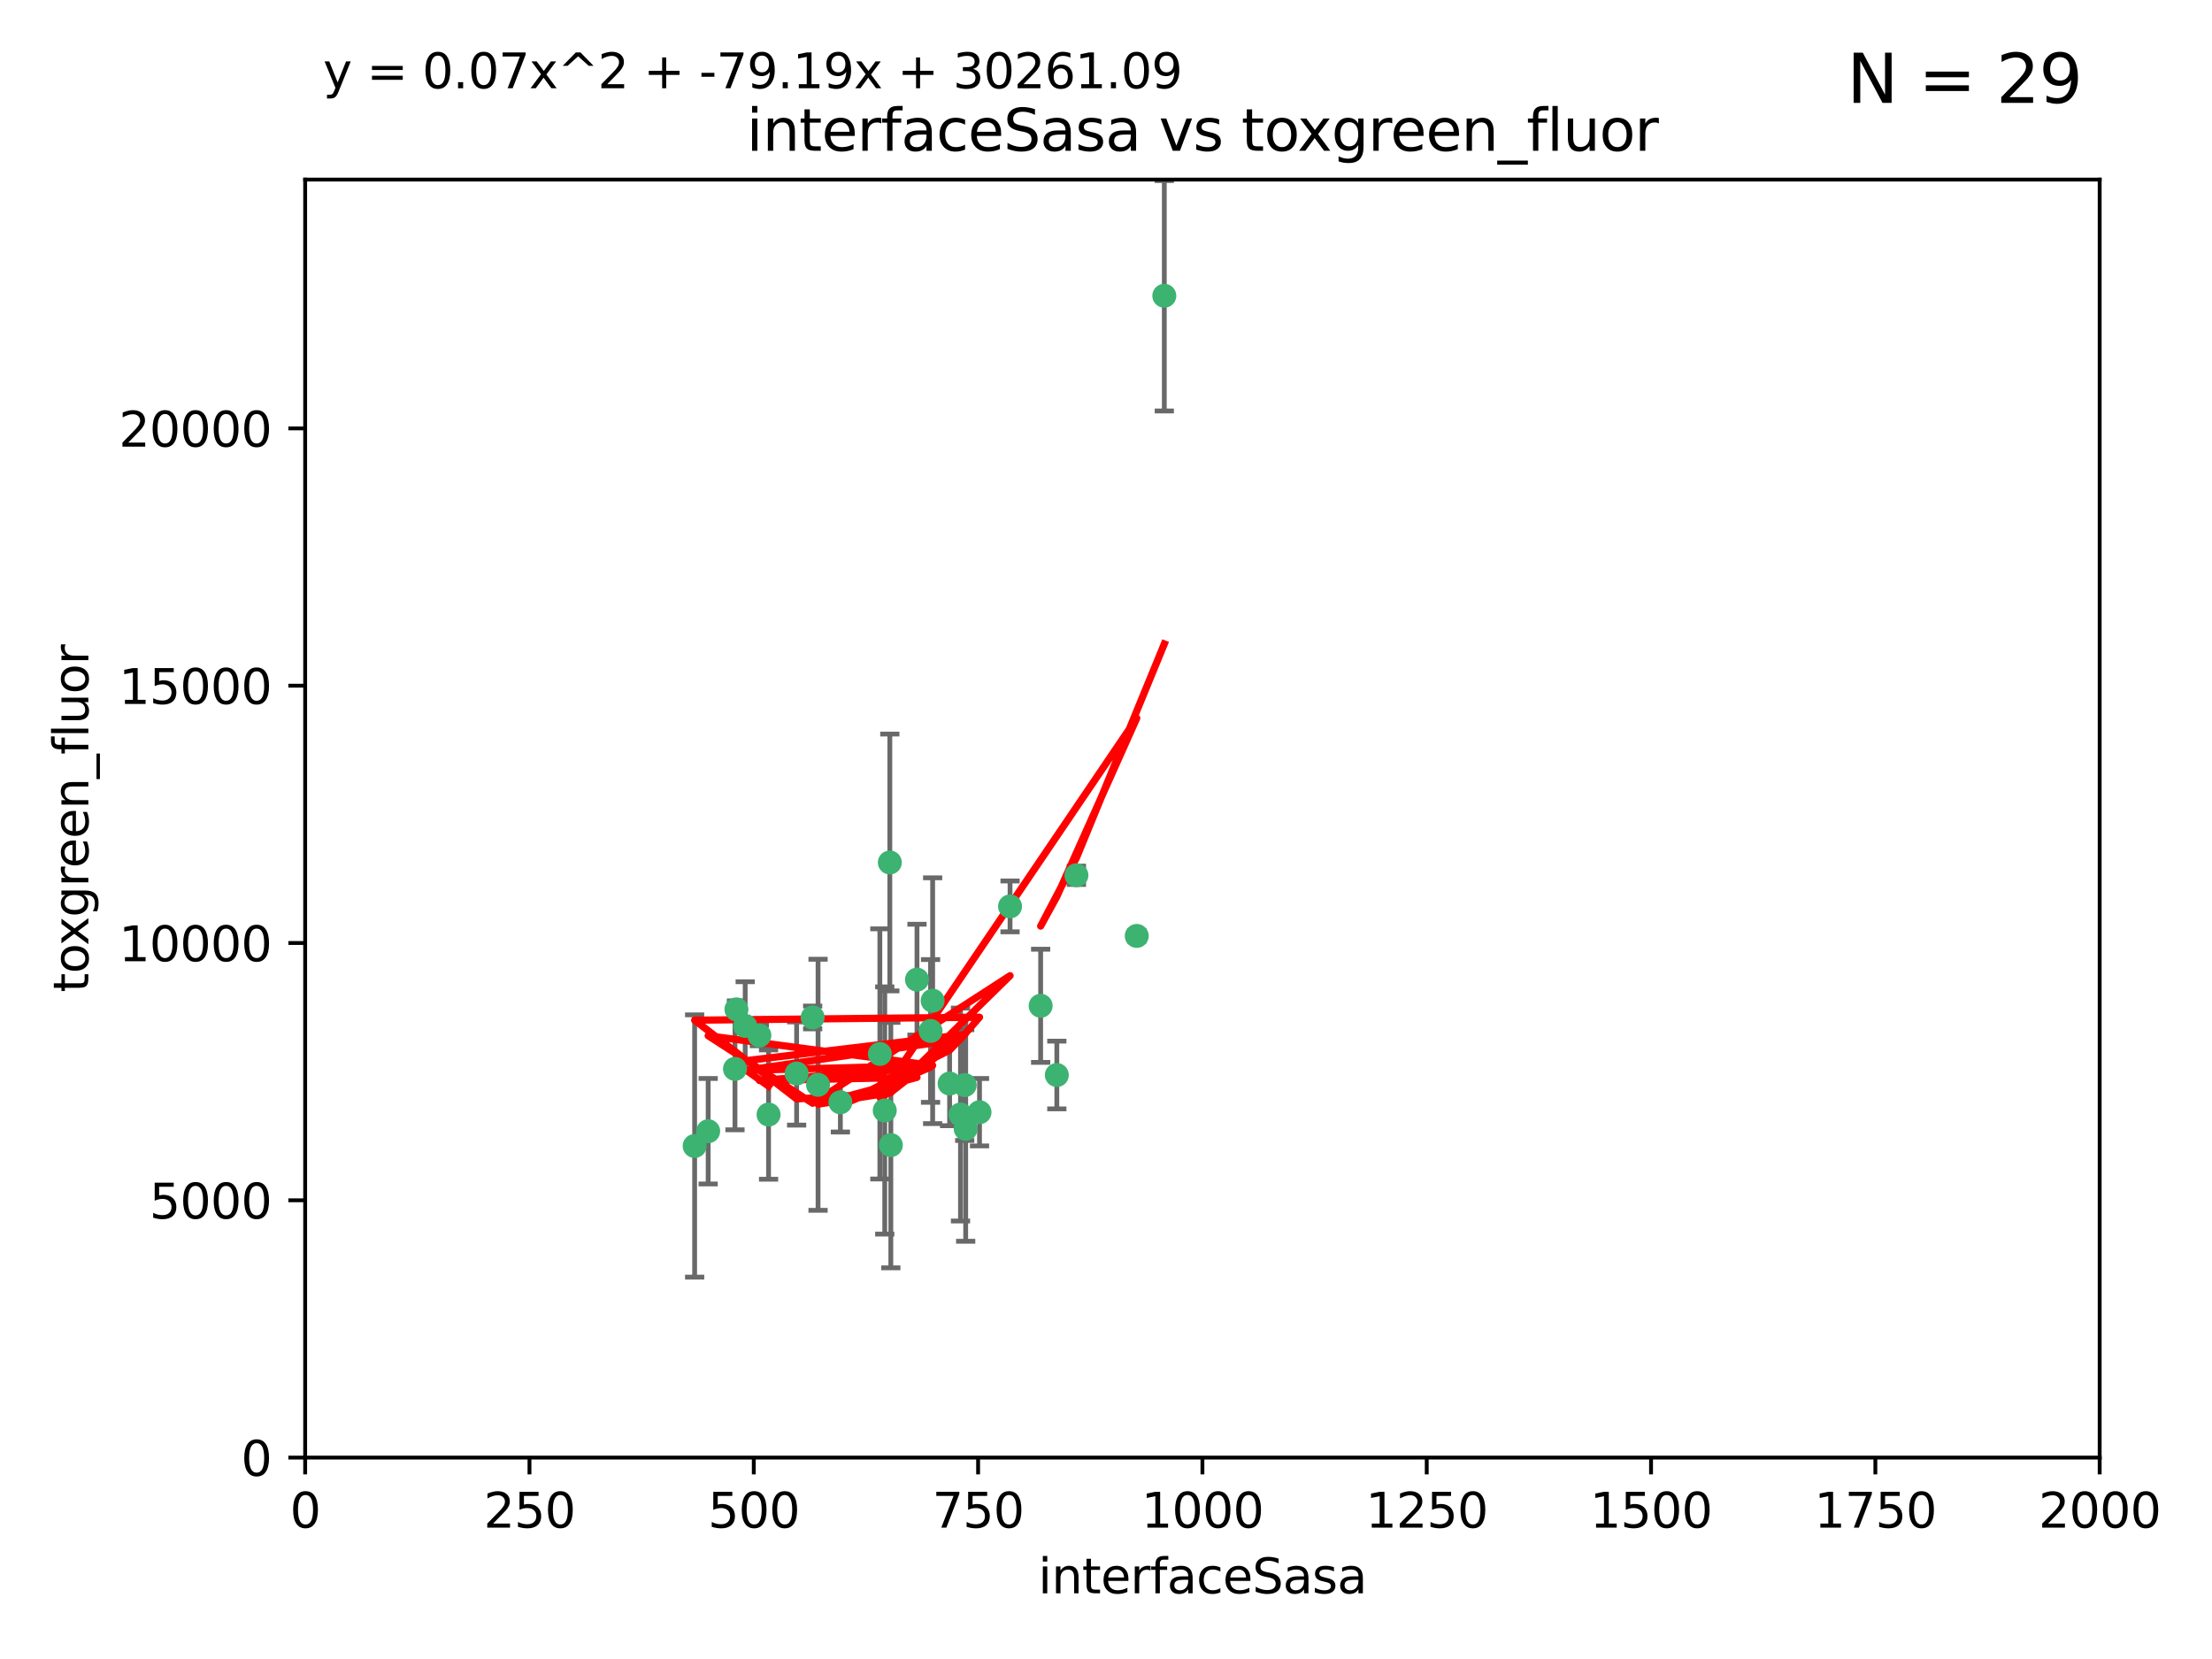 <?xml version="1.0" encoding="utf-8" standalone="no"?>
<!DOCTYPE svg PUBLIC "-//W3C//DTD SVG 1.1//EN"
  "http://www.w3.org/Graphics/SVG/1.1/DTD/svg11.dtd">
<svg xmlns:xlink="http://www.w3.org/1999/xlink" width="460.8pt" height="345.6pt" viewBox="0 0 460.8 345.6" xmlns="http://www.w3.org/2000/svg" version="1.1">
 <defs>
  <style type="text/css">*{stroke-linejoin: round; stroke-linecap: butt}</style>
 </defs>
 <g id="figure_1">
  <g id="patch_1">
   <path d="M 0 345.6 
L 460.8 345.6 
L 460.8 0 
L 0 0 
z
" style="fill: #ffffff"/>
  </g>
  <g id="axes_1">
   <g id="patch_2">
    <path d="M 63.571 303.64 
L 437.4 303.64 
L 437.4 37.411 
L 63.571 37.411 
z
" style="fill: #ffffff"/>
   </g>
   <g id="PathCollection_1">
    <defs>
     <path id="mfe16be1676" d="M 0 1.118 
C 0.297 1.118 0.581 1 0.791 0.791 
C 1 0.581 1.118 0.297 1.118 0 
C 1.118 -0.297 1 -0.581 0.791 -0.791 
C 0.581 -1 0.297 -1.118 0 -1.118 
C -0.297 -1.118 -0.581 -1 -0.791 -0.791 
C -1 -0.581 -1.118 -0.297 -1.118 0 
C -1.118 0.297 -1 0.581 -0.791 0.791 
C -0.581 1 -0.297 1.118 0 1.118 
z
" style="stroke: #3cb371"/>
    </defs>
    <g clip-path="url(#pcef984f2df)">
     <use xlink:href="#mfe16be1676" x="242.546" y="61.614" style="fill: #3cb371; stroke: #3cb371"/>
     <use xlink:href="#mfe16be1676" x="224.235" y="182.332" style="fill: #3cb371; stroke: #3cb371"/>
     <use xlink:href="#mfe16be1676" x="216.785" y="209.523" style="fill: #3cb371; stroke: #3cb371"/>
     <use xlink:href="#mfe16be1676" x="220.157" y="223.946" style="fill: #3cb371; stroke: #3cb371"/>
     <use xlink:href="#mfe16be1676" x="236.807" y="194.97" style="fill: #3cb371; stroke: #3cb371"/>
     <use xlink:href="#mfe16be1676" x="183.29" y="219.551" style="fill: #3cb371; stroke: #3cb371"/>
     <use xlink:href="#mfe16be1676" x="184.309" y="231.332" style="fill: #3cb371; stroke: #3cb371"/>
     <use xlink:href="#mfe16be1676" x="201.17" y="235.142" style="fill: #3cb371; stroke: #3cb371"/>
     <use xlink:href="#mfe16be1676" x="197.821" y="225.726" style="fill: #3cb371; stroke: #3cb371"/>
     <use xlink:href="#mfe16be1676" x="175.066" y="229.629" style="fill: #3cb371; stroke: #3cb371"/>
     <use xlink:href="#mfe16be1676" x="193.852" y="214.763" style="fill: #3cb371; stroke: #3cb371"/>
     <use xlink:href="#mfe16be1676" x="158.193" y="215.703" style="fill: #3cb371; stroke: #3cb371"/>
     <use xlink:href="#mfe16be1676" x="191.024" y="204.074" style="fill: #3cb371; stroke: #3cb371"/>
     <use xlink:href="#mfe16be1676" x="170.415" y="225.982" style="fill: #3cb371; stroke: #3cb371"/>
     <use xlink:href="#mfe16be1676" x="185.576" y="238.546" style="fill: #3cb371; stroke: #3cb371"/>
     <use xlink:href="#mfe16be1676" x="210.413" y="188.817" style="fill: #3cb371; stroke: #3cb371"/>
     <use xlink:href="#mfe16be1676" x="169.294" y="211.954" style="fill: #3cb371; stroke: #3cb371"/>
     <use xlink:href="#mfe16be1676" x="147.524" y="235.652" style="fill: #3cb371; stroke: #3cb371"/>
     <use xlink:href="#mfe16be1676" x="194.288" y="208.467" style="fill: #3cb371; stroke: #3cb371"/>
     <use xlink:href="#mfe16be1676" x="155.238" y="213.709" style="fill: #3cb371; stroke: #3cb371"/>
     <use xlink:href="#mfe16be1676" x="200.09" y="232.178" style="fill: #3cb371; stroke: #3cb371"/>
     <use xlink:href="#mfe16be1676" x="204.052" y="231.695" style="fill: #3cb371; stroke: #3cb371"/>
     <use xlink:href="#mfe16be1676" x="144.707" y="238.73" style="fill: #3cb371; stroke: #3cb371"/>
     <use xlink:href="#mfe16be1676" x="165.952" y="223.629" style="fill: #3cb371; stroke: #3cb371"/>
     <use xlink:href="#mfe16be1676" x="185.368" y="179.671" style="fill: #3cb371; stroke: #3cb371"/>
     <use xlink:href="#mfe16be1676" x="200.968" y="226.048" style="fill: #3cb371; stroke: #3cb371"/>
     <use xlink:href="#mfe16be1676" x="153.109" y="222.67" style="fill: #3cb371; stroke: #3cb371"/>
     <use xlink:href="#mfe16be1676" x="153.414" y="210.275" style="fill: #3cb371; stroke: #3cb371"/>
     <use xlink:href="#mfe16be1676" x="160.105" y="232.185" style="fill: #3cb371; stroke: #3cb371"/>
    </g>
   </g>
   <g id="matplotlib.axis_1">
    <g id="xtick_1">
     <g id="line2d_1">
      <defs>
       <path id="md61282923f" d="M 0 0 
L 0 3.5 
" style="stroke: #000000; stroke-width: 0.8"/>
      </defs>
      <g>
       <use xlink:href="#md61282923f" x="63.571" y="303.64" style="stroke: #000000; stroke-width: 0.8"/>
      </g>
     </g>
     <g id="text_1">
      <!-- 0 -->
      <g transform="translate(60.39 318.238)scale(0.1 -0.1)">
       <defs>
        <path id="DejaVuSans-30" d="M 2034 4250 
Q 1547 4250 1301 3770 
Q 1056 3291 1056 2328 
Q 1056 1369 1301 889 
Q 1547 409 2034 409 
Q 2525 409 2770 889 
Q 3016 1369 3016 2328 
Q 3016 3291 2770 3770 
Q 2525 4250 2034 4250 
z
M 2034 4750 
Q 2819 4750 3233 4129 
Q 3647 3509 3647 2328 
Q 3647 1150 3233 529 
Q 2819 -91 2034 -91 
Q 1250 -91 836 529 
Q 422 1150 422 2328 
Q 422 3509 836 4129 
Q 1250 4750 2034 4750 
z
" transform="scale(0.016)"/>
       </defs>
       <use xlink:href="#DejaVuSans-30"/>
      </g>
     </g>
    </g>
    <g id="xtick_2">
     <g id="line2d_2">
      <g>
       <use xlink:href="#md61282923f" x="110.3" y="303.64" style="stroke: #000000; stroke-width: 0.8"/>
      </g>
     </g>
     <g id="text_2">
      <!-- 250 -->
      <g transform="translate(100.756 318.238)scale(0.1 -0.1)">
       <defs>
        <path id="DejaVuSans-32" d="M 1228 531 
L 3431 531 
L 3431 0 
L 469 0 
L 469 531 
Q 828 903 1448 1529 
Q 2069 2156 2228 2338 
Q 2531 2678 2651 2914 
Q 2772 3150 2772 3378 
Q 2772 3750 2511 3984 
Q 2250 4219 1831 4219 
Q 1534 4219 1204 4116 
Q 875 4013 500 3803 
L 500 4441 
Q 881 4594 1212 4672 
Q 1544 4750 1819 4750 
Q 2544 4750 2975 4387 
Q 3406 4025 3406 3419 
Q 3406 3131 3298 2873 
Q 3191 2616 2906 2266 
Q 2828 2175 2409 1742 
Q 1991 1309 1228 531 
z
" transform="scale(0.016)"/>
        <path id="DejaVuSans-35" d="M 691 4666 
L 3169 4666 
L 3169 4134 
L 1269 4134 
L 1269 2991 
Q 1406 3038 1543 3061 
Q 1681 3084 1819 3084 
Q 2600 3084 3056 2656 
Q 3513 2228 3513 1497 
Q 3513 744 3044 326 
Q 2575 -91 1722 -91 
Q 1428 -91 1123 -41 
Q 819 9 494 109 
L 494 744 
Q 775 591 1075 516 
Q 1375 441 1709 441 
Q 2250 441 2565 725 
Q 2881 1009 2881 1497 
Q 2881 1984 2565 2268 
Q 2250 2553 1709 2553 
Q 1456 2553 1204 2497 
Q 953 2441 691 2322 
L 691 4666 
z
" transform="scale(0.016)"/>
       </defs>
       <use xlink:href="#DejaVuSans-32"/>
       <use xlink:href="#DejaVuSans-35" x="63.623"/>
       <use xlink:href="#DejaVuSans-30" x="127.246"/>
      </g>
     </g>
    </g>
    <g id="xtick_3">
     <g id="line2d_3">
      <g>
       <use xlink:href="#md61282923f" x="157.028" y="303.64" style="stroke: #000000; stroke-width: 0.8"/>
      </g>
     </g>
     <g id="text_3">
      <!-- 500 -->
      <g transform="translate(147.485 318.238)scale(0.1 -0.1)">
       <use xlink:href="#DejaVuSans-35"/>
       <use xlink:href="#DejaVuSans-30" x="63.623"/>
       <use xlink:href="#DejaVuSans-30" x="127.246"/>
      </g>
     </g>
    </g>
    <g id="xtick_4">
     <g id="line2d_4">
      <g>
       <use xlink:href="#md61282923f" x="203.757" y="303.64" style="stroke: #000000; stroke-width: 0.8"/>
      </g>
     </g>
     <g id="text_4">
      <!-- 750 -->
      <g transform="translate(194.213 318.238)scale(0.1 -0.1)">
       <defs>
        <path id="DejaVuSans-37" d="M 525 4666 
L 3525 4666 
L 3525 4397 
L 1831 0 
L 1172 0 
L 2766 4134 
L 525 4134 
L 525 4666 
z
" transform="scale(0.016)"/>
       </defs>
       <use xlink:href="#DejaVuSans-37"/>
       <use xlink:href="#DejaVuSans-35" x="63.623"/>
       <use xlink:href="#DejaVuSans-30" x="127.246"/>
      </g>
     </g>
    </g>
    <g id="xtick_5">
     <g id="line2d_5">
      <g>
       <use xlink:href="#md61282923f" x="250.486" y="303.64" style="stroke: #000000; stroke-width: 0.8"/>
      </g>
     </g>
     <g id="text_5">
      <!-- 1000 -->
      <g transform="translate(237.761 318.238)scale(0.1 -0.1)">
       <defs>
        <path id="DejaVuSans-31" d="M 794 531 
L 1825 531 
L 1825 4091 
L 703 3866 
L 703 4441 
L 1819 4666 
L 2450 4666 
L 2450 531 
L 3481 531 
L 3481 0 
L 794 0 
L 794 531 
z
" transform="scale(0.016)"/>
       </defs>
       <use xlink:href="#DejaVuSans-31"/>
       <use xlink:href="#DejaVuSans-30" x="63.623"/>
       <use xlink:href="#DejaVuSans-30" x="127.246"/>
       <use xlink:href="#DejaVuSans-30" x="190.869"/>
      </g>
     </g>
    </g>
    <g id="xtick_6">
     <g id="line2d_6">
      <g>
       <use xlink:href="#md61282923f" x="297.214" y="303.64" style="stroke: #000000; stroke-width: 0.8"/>
      </g>
     </g>
     <g id="text_6">
      <!-- 1250 -->
      <g transform="translate(284.489 318.238)scale(0.1 -0.1)">
       <use xlink:href="#DejaVuSans-31"/>
       <use xlink:href="#DejaVuSans-32" x="63.623"/>
       <use xlink:href="#DejaVuSans-35" x="127.246"/>
       <use xlink:href="#DejaVuSans-30" x="190.869"/>
      </g>
     </g>
    </g>
    <g id="xtick_7">
     <g id="line2d_7">
      <g>
       <use xlink:href="#md61282923f" x="343.943" y="303.64" style="stroke: #000000; stroke-width: 0.8"/>
      </g>
     </g>
     <g id="text_7">
      <!-- 1500 -->
      <g transform="translate(331.218 318.238)scale(0.1 -0.1)">
       <use xlink:href="#DejaVuSans-31"/>
       <use xlink:href="#DejaVuSans-35" x="63.623"/>
       <use xlink:href="#DejaVuSans-30" x="127.246"/>
       <use xlink:href="#DejaVuSans-30" x="190.869"/>
      </g>
     </g>
    </g>
    <g id="xtick_8">
     <g id="line2d_8">
      <g>
       <use xlink:href="#md61282923f" x="390.671" y="303.64" style="stroke: #000000; stroke-width: 0.8"/>
      </g>
     </g>
     <g id="text_8">
      <!-- 1750 -->
      <g transform="translate(377.946 318.238)scale(0.1 -0.1)">
       <use xlink:href="#DejaVuSans-31"/>
       <use xlink:href="#DejaVuSans-37" x="63.623"/>
       <use xlink:href="#DejaVuSans-35" x="127.246"/>
       <use xlink:href="#DejaVuSans-30" x="190.869"/>
      </g>
     </g>
    </g>
    <g id="xtick_9">
     <g id="line2d_9">
      <g>
       <use xlink:href="#md61282923f" x="437.4" y="303.64" style="stroke: #000000; stroke-width: 0.8"/>
      </g>
     </g>
     <g id="text_9">
      <!-- 2000 -->
      <g transform="translate(424.675 318.238)scale(0.1 -0.1)">
       <use xlink:href="#DejaVuSans-32"/>
       <use xlink:href="#DejaVuSans-30" x="63.623"/>
       <use xlink:href="#DejaVuSans-30" x="127.246"/>
       <use xlink:href="#DejaVuSans-30" x="190.869"/>
      </g>
     </g>
    </g>
    <g id="text_10">
     <!-- interfaceSasa -->
     <g transform="translate(216.279 331.917)scale(0.1 -0.1)">
      <defs>
       <path id="DejaVuSans-69" d="M 603 3500 
L 1178 3500 
L 1178 0 
L 603 0 
L 603 3500 
z
M 603 4863 
L 1178 4863 
L 1178 4134 
L 603 4134 
L 603 4863 
z
" transform="scale(0.016)"/>
       <path id="DejaVuSans-6e" d="M 3513 2113 
L 3513 0 
L 2938 0 
L 2938 2094 
Q 2938 2591 2744 2837 
Q 2550 3084 2163 3084 
Q 1697 3084 1428 2787 
Q 1159 2491 1159 1978 
L 1159 0 
L 581 0 
L 581 3500 
L 1159 3500 
L 1159 2956 
Q 1366 3272 1645 3428 
Q 1925 3584 2291 3584 
Q 2894 3584 3203 3211 
Q 3513 2838 3513 2113 
z
" transform="scale(0.016)"/>
       <path id="DejaVuSans-74" d="M 1172 4494 
L 1172 3500 
L 2356 3500 
L 2356 3053 
L 1172 3053 
L 1172 1153 
Q 1172 725 1289 603 
Q 1406 481 1766 481 
L 2356 481 
L 2356 0 
L 1766 0 
Q 1100 0 847 248 
Q 594 497 594 1153 
L 594 3053 
L 172 3053 
L 172 3500 
L 594 3500 
L 594 4494 
L 1172 4494 
z
" transform="scale(0.016)"/>
       <path id="DejaVuSans-65" d="M 3597 1894 
L 3597 1613 
L 953 1613 
Q 991 1019 1311 708 
Q 1631 397 2203 397 
Q 2534 397 2845 478 
Q 3156 559 3463 722 
L 3463 178 
Q 3153 47 2828 -22 
Q 2503 -91 2169 -91 
Q 1331 -91 842 396 
Q 353 884 353 1716 
Q 353 2575 817 3079 
Q 1281 3584 2069 3584 
Q 2775 3584 3186 3129 
Q 3597 2675 3597 1894 
z
M 3022 2063 
Q 3016 2534 2758 2815 
Q 2500 3097 2075 3097 
Q 1594 3097 1305 2825 
Q 1016 2553 972 2059 
L 3022 2063 
z
" transform="scale(0.016)"/>
       <path id="DejaVuSans-72" d="M 2631 2963 
Q 2534 3019 2420 3045 
Q 2306 3072 2169 3072 
Q 1681 3072 1420 2755 
Q 1159 2438 1159 1844 
L 1159 0 
L 581 0 
L 581 3500 
L 1159 3500 
L 1159 2956 
Q 1341 3275 1631 3429 
Q 1922 3584 2338 3584 
Q 2397 3584 2469 3576 
Q 2541 3569 2628 3553 
L 2631 2963 
z
" transform="scale(0.016)"/>
       <path id="DejaVuSans-66" d="M 2375 4863 
L 2375 4384 
L 1825 4384 
Q 1516 4384 1395 4259 
Q 1275 4134 1275 3809 
L 1275 3500 
L 2222 3500 
L 2222 3053 
L 1275 3053 
L 1275 0 
L 697 0 
L 697 3053 
L 147 3053 
L 147 3500 
L 697 3500 
L 697 3744 
Q 697 4328 969 4595 
Q 1241 4863 1831 4863 
L 2375 4863 
z
" transform="scale(0.016)"/>
       <path id="DejaVuSans-61" d="M 2194 1759 
Q 1497 1759 1228 1600 
Q 959 1441 959 1056 
Q 959 750 1161 570 
Q 1363 391 1709 391 
Q 2188 391 2477 730 
Q 2766 1069 2766 1631 
L 2766 1759 
L 2194 1759 
z
M 3341 1997 
L 3341 0 
L 2766 0 
L 2766 531 
Q 2569 213 2275 61 
Q 1981 -91 1556 -91 
Q 1019 -91 701 211 
Q 384 513 384 1019 
Q 384 1609 779 1909 
Q 1175 2209 1959 2209 
L 2766 2209 
L 2766 2266 
Q 2766 2663 2505 2880 
Q 2244 3097 1772 3097 
Q 1472 3097 1187 3025 
Q 903 2953 641 2809 
L 641 3341 
Q 956 3463 1253 3523 
Q 1550 3584 1831 3584 
Q 2591 3584 2966 3190 
Q 3341 2797 3341 1997 
z
" transform="scale(0.016)"/>
       <path id="DejaVuSans-63" d="M 3122 3366 
L 3122 2828 
Q 2878 2963 2633 3030 
Q 2388 3097 2138 3097 
Q 1578 3097 1268 2742 
Q 959 2388 959 1747 
Q 959 1106 1268 751 
Q 1578 397 2138 397 
Q 2388 397 2633 464 
Q 2878 531 3122 666 
L 3122 134 
Q 2881 22 2623 -34 
Q 2366 -91 2075 -91 
Q 1284 -91 818 406 
Q 353 903 353 1747 
Q 353 2603 823 3093 
Q 1294 3584 2113 3584 
Q 2378 3584 2631 3529 
Q 2884 3475 3122 3366 
z
" transform="scale(0.016)"/>
       <path id="DejaVuSans-53" d="M 3425 4513 
L 3425 3897 
Q 3066 4069 2747 4153 
Q 2428 4238 2131 4238 
Q 1616 4238 1336 4038 
Q 1056 3838 1056 3469 
Q 1056 3159 1242 3001 
Q 1428 2844 1947 2747 
L 2328 2669 
Q 3034 2534 3370 2195 
Q 3706 1856 3706 1288 
Q 3706 609 3251 259 
Q 2797 -91 1919 -91 
Q 1588 -91 1214 -16 
Q 841 59 441 206 
L 441 856 
Q 825 641 1194 531 
Q 1563 422 1919 422 
Q 2459 422 2753 634 
Q 3047 847 3047 1241 
Q 3047 1584 2836 1778 
Q 2625 1972 2144 2069 
L 1759 2144 
Q 1053 2284 737 2584 
Q 422 2884 422 3419 
Q 422 4038 858 4394 
Q 1294 4750 2059 4750 
Q 2388 4750 2728 4690 
Q 3069 4631 3425 4513 
z
" transform="scale(0.016)"/>
       <path id="DejaVuSans-73" d="M 2834 3397 
L 2834 2853 
Q 2591 2978 2328 3040 
Q 2066 3103 1784 3103 
Q 1356 3103 1142 2972 
Q 928 2841 928 2578 
Q 928 2378 1081 2264 
Q 1234 2150 1697 2047 
L 1894 2003 
Q 2506 1872 2764 1633 
Q 3022 1394 3022 966 
Q 3022 478 2636 193 
Q 2250 -91 1575 -91 
Q 1294 -91 989 -36 
Q 684 19 347 128 
L 347 722 
Q 666 556 975 473 
Q 1284 391 1588 391 
Q 1994 391 2212 530 
Q 2431 669 2431 922 
Q 2431 1156 2273 1281 
Q 2116 1406 1581 1522 
L 1381 1569 
Q 847 1681 609 1914 
Q 372 2147 372 2553 
Q 372 3047 722 3315 
Q 1072 3584 1716 3584 
Q 2034 3584 2315 3537 
Q 2597 3491 2834 3397 
z
" transform="scale(0.016)"/>
      </defs>
      <use xlink:href="#DejaVuSans-69"/>
      <use xlink:href="#DejaVuSans-6e" x="27.783"/>
      <use xlink:href="#DejaVuSans-74" x="91.162"/>
      <use xlink:href="#DejaVuSans-65" x="130.371"/>
      <use xlink:href="#DejaVuSans-72" x="191.895"/>
      <use xlink:href="#DejaVuSans-66" x="233.008"/>
      <use xlink:href="#DejaVuSans-61" x="268.213"/>
      <use xlink:href="#DejaVuSans-63" x="329.492"/>
      <use xlink:href="#DejaVuSans-65" x="384.473"/>
      <use xlink:href="#DejaVuSans-53" x="445.996"/>
      <use xlink:href="#DejaVuSans-61" x="509.473"/>
      <use xlink:href="#DejaVuSans-73" x="570.752"/>
      <use xlink:href="#DejaVuSans-61" x="622.852"/>
     </g>
    </g>
   </g>
   <g id="matplotlib.axis_2">
    <g id="ytick_1">
     <g id="line2d_10">
      <defs>
       <path id="mac3508a59f" d="M 0 0 
L -3.5 0 
" style="stroke: #000000; stroke-width: 0.8"/>
      </defs>
      <g>
       <use xlink:href="#mac3508a59f" x="63.571" y="303.64" style="stroke: #000000; stroke-width: 0.8"/>
      </g>
     </g>
     <g id="text_11">
      <!-- 0 -->
      <g transform="translate(50.209 307.439)scale(0.1 -0.1)">
       <use xlink:href="#DejaVuSans-30"/>
      </g>
     </g>
    </g>
    <g id="ytick_2">
     <g id="line2d_11">
      <g>
       <use xlink:href="#mac3508a59f" x="63.571" y="250.04" style="stroke: #000000; stroke-width: 0.8"/>
      </g>
     </g>
     <g id="text_12">
      <!-- 5000 -->
      <g transform="translate(31.121 253.84)scale(0.1 -0.1)">
       <use xlink:href="#DejaVuSans-35"/>
       <use xlink:href="#DejaVuSans-30" x="63.623"/>
       <use xlink:href="#DejaVuSans-30" x="127.246"/>
       <use xlink:href="#DejaVuSans-30" x="190.869"/>
      </g>
     </g>
    </g>
    <g id="ytick_3">
     <g id="line2d_12">
      <g>
       <use xlink:href="#mac3508a59f" x="63.571" y="196.441" style="stroke: #000000; stroke-width: 0.8"/>
      </g>
     </g>
     <g id="text_13">
      <!-- 10000 -->
      <g transform="translate(24.759 200.24)scale(0.1 -0.1)">
       <use xlink:href="#DejaVuSans-31"/>
       <use xlink:href="#DejaVuSans-30" x="63.623"/>
       <use xlink:href="#DejaVuSans-30" x="127.246"/>
       <use xlink:href="#DejaVuSans-30" x="190.869"/>
       <use xlink:href="#DejaVuSans-30" x="254.492"/>
      </g>
     </g>
    </g>
    <g id="ytick_4">
     <g id="line2d_13">
      <g>
       <use xlink:href="#mac3508a59f" x="63.571" y="142.841" style="stroke: #000000; stroke-width: 0.8"/>
      </g>
     </g>
     <g id="text_14">
      <!-- 15000 -->
      <g transform="translate(24.759 146.64)scale(0.1 -0.1)">
       <use xlink:href="#DejaVuSans-31"/>
       <use xlink:href="#DejaVuSans-35" x="63.623"/>
       <use xlink:href="#DejaVuSans-30" x="127.246"/>
       <use xlink:href="#DejaVuSans-30" x="190.869"/>
       <use xlink:href="#DejaVuSans-30" x="254.492"/>
      </g>
     </g>
    </g>
    <g id="ytick_5">
     <g id="line2d_14">
      <g>
       <use xlink:href="#mac3508a59f" x="63.571" y="89.242" style="stroke: #000000; stroke-width: 0.8"/>
      </g>
     </g>
     <g id="text_15">
      <!-- 20000 -->
      <g transform="translate(24.759 93.041)scale(0.1 -0.1)">
       <use xlink:href="#DejaVuSans-32"/>
       <use xlink:href="#DejaVuSans-30" x="63.623"/>
       <use xlink:href="#DejaVuSans-30" x="127.246"/>
       <use xlink:href="#DejaVuSans-30" x="190.869"/>
       <use xlink:href="#DejaVuSans-30" x="254.492"/>
      </g>
     </g>
    </g>
    <g id="text_16">
     <!-- toxgreen_fluor -->
     <g transform="translate(18.401 206.72)rotate(-90)scale(0.1 -0.1)">
      <defs>
       <path id="DejaVuSans-6f" d="M 1959 3097 
Q 1497 3097 1228 2736 
Q 959 2375 959 1747 
Q 959 1119 1226 758 
Q 1494 397 1959 397 
Q 2419 397 2687 759 
Q 2956 1122 2956 1747 
Q 2956 2369 2687 2733 
Q 2419 3097 1959 3097 
z
M 1959 3584 
Q 2709 3584 3137 3096 
Q 3566 2609 3566 1747 
Q 3566 888 3137 398 
Q 2709 -91 1959 -91 
Q 1206 -91 779 398 
Q 353 888 353 1747 
Q 353 2609 779 3096 
Q 1206 3584 1959 3584 
z
" transform="scale(0.016)"/>
       <path id="DejaVuSans-78" d="M 3513 3500 
L 2247 1797 
L 3578 0 
L 2900 0 
L 1881 1375 
L 863 0 
L 184 0 
L 1544 1831 
L 300 3500 
L 978 3500 
L 1906 2253 
L 2834 3500 
L 3513 3500 
z
" transform="scale(0.016)"/>
       <path id="DejaVuSans-67" d="M 2906 1791 
Q 2906 2416 2648 2759 
Q 2391 3103 1925 3103 
Q 1463 3103 1205 2759 
Q 947 2416 947 1791 
Q 947 1169 1205 825 
Q 1463 481 1925 481 
Q 2391 481 2648 825 
Q 2906 1169 2906 1791 
z
M 3481 434 
Q 3481 -459 3084 -895 
Q 2688 -1331 1869 -1331 
Q 1566 -1331 1297 -1286 
Q 1028 -1241 775 -1147 
L 775 -588 
Q 1028 -725 1275 -790 
Q 1522 -856 1778 -856 
Q 2344 -856 2625 -561 
Q 2906 -266 2906 331 
L 2906 616 
Q 2728 306 2450 153 
Q 2172 0 1784 0 
Q 1141 0 747 490 
Q 353 981 353 1791 
Q 353 2603 747 3093 
Q 1141 3584 1784 3584 
Q 2172 3584 2450 3431 
Q 2728 3278 2906 2969 
L 2906 3500 
L 3481 3500 
L 3481 434 
z
" transform="scale(0.016)"/>
       <path id="DejaVuSans-5f" d="M 3263 -1063 
L 3263 -1509 
L -63 -1509 
L -63 -1063 
L 3263 -1063 
z
" transform="scale(0.016)"/>
       <path id="DejaVuSans-6c" d="M 603 4863 
L 1178 4863 
L 1178 0 
L 603 0 
L 603 4863 
z
" transform="scale(0.016)"/>
       <path id="DejaVuSans-75" d="M 544 1381 
L 544 3500 
L 1119 3500 
L 1119 1403 
Q 1119 906 1312 657 
Q 1506 409 1894 409 
Q 2359 409 2629 706 
Q 2900 1003 2900 1516 
L 2900 3500 
L 3475 3500 
L 3475 0 
L 2900 0 
L 2900 538 
Q 2691 219 2414 64 
Q 2138 -91 1772 -91 
Q 1169 -91 856 284 
Q 544 659 544 1381 
z
M 1991 3584 
L 1991 3584 
z
" transform="scale(0.016)"/>
      </defs>
      <use xlink:href="#DejaVuSans-74"/>
      <use xlink:href="#DejaVuSans-6f" x="39.209"/>
      <use xlink:href="#DejaVuSans-78" x="97.266"/>
      <use xlink:href="#DejaVuSans-67" x="156.445"/>
      <use xlink:href="#DejaVuSans-72" x="219.922"/>
      <use xlink:href="#DejaVuSans-65" x="258.785"/>
      <use xlink:href="#DejaVuSans-65" x="320.309"/>
      <use xlink:href="#DejaVuSans-6e" x="381.832"/>
      <use xlink:href="#DejaVuSans-5f" x="445.211"/>
      <use xlink:href="#DejaVuSans-66" x="495.211"/>
      <use xlink:href="#DejaVuSans-6c" x="530.416"/>
      <use xlink:href="#DejaVuSans-75" x="558.199"/>
      <use xlink:href="#DejaVuSans-6f" x="621.578"/>
      <use xlink:href="#DejaVuSans-72" x="682.76"/>
     </g>
    </g>
   </g>
   <g id="LineCollection_1">
    <path d="M 242.546 85.61 
L 242.546 37.617 
" clip-path="url(#pcef984f2df)" style="fill: none; stroke: #696969"/>
    <path d="M 224.235 184.246 
L 224.235 180.418 
" clip-path="url(#pcef984f2df)" style="fill: none; stroke: #696969"/>
    <path d="M 216.785 221.309 
L 216.785 197.738 
" clip-path="url(#pcef984f2df)" style="fill: none; stroke: #696969"/>
    <path d="M 220.157 231 
L 220.157 216.893 
" clip-path="url(#pcef984f2df)" style="fill: none; stroke: #696969"/>
    <path d="M 236.807 196.069 
L 236.807 193.871 
" clip-path="url(#pcef984f2df)" style="fill: none; stroke: #696969"/>
    <path d="M 183.29 245.607 
L 183.29 193.496 
" clip-path="url(#pcef984f2df)" style="fill: none; stroke: #696969"/>
    <path d="M 184.309 257.083 
L 184.309 205.581 
" clip-path="url(#pcef984f2df)" style="fill: none; stroke: #696969"/>
    <path d="M 201.17 258.576 
L 201.17 211.708 
" clip-path="url(#pcef984f2df)" style="fill: none; stroke: #696969"/>
    <path d="M 197.821 234.503 
L 197.821 216.949 
" clip-path="url(#pcef984f2df)" style="fill: none; stroke: #696969"/>
    <path d="M 175.066 235.82 
L 175.066 223.438 
" clip-path="url(#pcef984f2df)" style="fill: none; stroke: #696969"/>
    <path d="M 193.852 229.631 
L 193.852 199.894 
" clip-path="url(#pcef984f2df)" style="fill: none; stroke: #696969"/>
    <path d="M 158.193 217.852 
L 158.193 213.554 
" clip-path="url(#pcef984f2df)" style="fill: none; stroke: #696969"/>
    <path d="M 191.024 215.616 
L 191.024 192.533 
" clip-path="url(#pcef984f2df)" style="fill: none; stroke: #696969"/>
    <path d="M 170.415 252.135 
L 170.415 199.829 
" clip-path="url(#pcef984f2df)" style="fill: none; stroke: #696969"/>
    <path d="M 185.576 264.108 
L 185.576 212.985 
" clip-path="url(#pcef984f2df)" style="fill: none; stroke: #696969"/>
    <path d="M 210.413 194.112 
L 210.413 183.522 
" clip-path="url(#pcef984f2df)" style="fill: none; stroke: #696969"/>
    <path d="M 169.294 214.326 
L 169.294 209.582 
" clip-path="url(#pcef984f2df)" style="fill: none; stroke: #696969"/>
    <path d="M 147.524 246.639 
L 147.524 224.665 
" clip-path="url(#pcef984f2df)" style="fill: none; stroke: #696969"/>
    <path d="M 194.288 234.067 
L 194.288 182.867 
" clip-path="url(#pcef984f2df)" style="fill: none; stroke: #696969"/>
    <path d="M 155.238 222.902 
L 155.238 204.517 
" clip-path="url(#pcef984f2df)" style="fill: none; stroke: #696969"/>
    <path d="M 200.09 254.353 
L 200.09 210.003 
" clip-path="url(#pcef984f2df)" style="fill: none; stroke: #696969"/>
    <path d="M 204.052 238.714 
L 204.052 224.675 
" clip-path="url(#pcef984f2df)" style="fill: none; stroke: #696969"/>
    <path d="M 144.707 266.049 
L 144.707 211.412 
" clip-path="url(#pcef984f2df)" style="fill: none; stroke: #696969"/>
    <path d="M 165.952 234.381 
L 165.952 212.876 
" clip-path="url(#pcef984f2df)" style="fill: none; stroke: #696969"/>
    <path d="M 185.368 206.424 
L 185.368 152.918 
" clip-path="url(#pcef984f2df)" style="fill: none; stroke: #696969"/>
    <path d="M 200.968 237.582 
L 200.968 214.514 
" clip-path="url(#pcef984f2df)" style="fill: none; stroke: #696969"/>
    <path d="M 153.109 235.358 
L 153.109 209.982 
" clip-path="url(#pcef984f2df)" style="fill: none; stroke: #696969"/>
    <path d="M 153.414 212.053 
L 153.414 208.496 
" clip-path="url(#pcef984f2df)" style="fill: none; stroke: #696969"/>
    <path d="M 160.105 245.657 
L 160.105 218.714 
" clip-path="url(#pcef984f2df)" style="fill: none; stroke: #696969"/>
   </g>
   <g id="line2d_15">
    <defs>
     <path id="mdb5936ba79" d="M 2 0 
L -2 -0 
" style="stroke: #696969"/>
    </defs>
    <g clip-path="url(#pcef984f2df)">
     <use xlink:href="#mdb5936ba79" x="242.546" y="85.61" style="fill: #696969; stroke: #696969"/>
     <use xlink:href="#mdb5936ba79" x="224.235" y="184.246" style="fill: #696969; stroke: #696969"/>
     <use xlink:href="#mdb5936ba79" x="216.785" y="221.309" style="fill: #696969; stroke: #696969"/>
     <use xlink:href="#mdb5936ba79" x="220.157" y="231" style="fill: #696969; stroke: #696969"/>
     <use xlink:href="#mdb5936ba79" x="236.807" y="196.069" style="fill: #696969; stroke: #696969"/>
     <use xlink:href="#mdb5936ba79" x="183.29" y="245.607" style="fill: #696969; stroke: #696969"/>
     <use xlink:href="#mdb5936ba79" x="184.309" y="257.083" style="fill: #696969; stroke: #696969"/>
     <use xlink:href="#mdb5936ba79" x="201.17" y="258.576" style="fill: #696969; stroke: #696969"/>
     <use xlink:href="#mdb5936ba79" x="197.821" y="234.503" style="fill: #696969; stroke: #696969"/>
     <use xlink:href="#mdb5936ba79" x="175.066" y="235.82" style="fill: #696969; stroke: #696969"/>
     <use xlink:href="#mdb5936ba79" x="193.852" y="229.631" style="fill: #696969; stroke: #696969"/>
     <use xlink:href="#mdb5936ba79" x="158.193" y="217.852" style="fill: #696969; stroke: #696969"/>
     <use xlink:href="#mdb5936ba79" x="191.024" y="215.616" style="fill: #696969; stroke: #696969"/>
     <use xlink:href="#mdb5936ba79" x="170.415" y="252.135" style="fill: #696969; stroke: #696969"/>
     <use xlink:href="#mdb5936ba79" x="185.576" y="264.108" style="fill: #696969; stroke: #696969"/>
     <use xlink:href="#mdb5936ba79" x="210.413" y="194.112" style="fill: #696969; stroke: #696969"/>
     <use xlink:href="#mdb5936ba79" x="169.294" y="214.326" style="fill: #696969; stroke: #696969"/>
     <use xlink:href="#mdb5936ba79" x="147.524" y="246.639" style="fill: #696969; stroke: #696969"/>
     <use xlink:href="#mdb5936ba79" x="194.288" y="234.067" style="fill: #696969; stroke: #696969"/>
     <use xlink:href="#mdb5936ba79" x="155.238" y="222.902" style="fill: #696969; stroke: #696969"/>
     <use xlink:href="#mdb5936ba79" x="200.09" y="254.353" style="fill: #696969; stroke: #696969"/>
     <use xlink:href="#mdb5936ba79" x="204.052" y="238.714" style="fill: #696969; stroke: #696969"/>
     <use xlink:href="#mdb5936ba79" x="144.707" y="266.049" style="fill: #696969; stroke: #696969"/>
     <use xlink:href="#mdb5936ba79" x="165.952" y="234.381" style="fill: #696969; stroke: #696969"/>
     <use xlink:href="#mdb5936ba79" x="185.368" y="206.424" style="fill: #696969; stroke: #696969"/>
     <use xlink:href="#mdb5936ba79" x="200.968" y="237.582" style="fill: #696969; stroke: #696969"/>
     <use xlink:href="#mdb5936ba79" x="153.109" y="235.358" style="fill: #696969; stroke: #696969"/>
     <use xlink:href="#mdb5936ba79" x="153.414" y="212.053" style="fill: #696969; stroke: #696969"/>
     <use xlink:href="#mdb5936ba79" x="160.105" y="245.657" style="fill: #696969; stroke: #696969"/>
    </g>
   </g>
   <g id="line2d_16">
    <g clip-path="url(#pcef984f2df)">
     <use xlink:href="#mdb5936ba79" x="242.546" y="37.617" style="fill: #696969; stroke: #696969"/>
     <use xlink:href="#mdb5936ba79" x="224.235" y="180.418" style="fill: #696969; stroke: #696969"/>
     <use xlink:href="#mdb5936ba79" x="216.785" y="197.738" style="fill: #696969; stroke: #696969"/>
     <use xlink:href="#mdb5936ba79" x="220.157" y="216.893" style="fill: #696969; stroke: #696969"/>
     <use xlink:href="#mdb5936ba79" x="236.807" y="193.871" style="fill: #696969; stroke: #696969"/>
     <use xlink:href="#mdb5936ba79" x="183.29" y="193.496" style="fill: #696969; stroke: #696969"/>
     <use xlink:href="#mdb5936ba79" x="184.309" y="205.581" style="fill: #696969; stroke: #696969"/>
     <use xlink:href="#mdb5936ba79" x="201.17" y="211.708" style="fill: #696969; stroke: #696969"/>
     <use xlink:href="#mdb5936ba79" x="197.821" y="216.949" style="fill: #696969; stroke: #696969"/>
     <use xlink:href="#mdb5936ba79" x="175.066" y="223.438" style="fill: #696969; stroke: #696969"/>
     <use xlink:href="#mdb5936ba79" x="193.852" y="199.894" style="fill: #696969; stroke: #696969"/>
     <use xlink:href="#mdb5936ba79" x="158.193" y="213.554" style="fill: #696969; stroke: #696969"/>
     <use xlink:href="#mdb5936ba79" x="191.024" y="192.533" style="fill: #696969; stroke: #696969"/>
     <use xlink:href="#mdb5936ba79" x="170.415" y="199.829" style="fill: #696969; stroke: #696969"/>
     <use xlink:href="#mdb5936ba79" x="185.576" y="212.985" style="fill: #696969; stroke: #696969"/>
     <use xlink:href="#mdb5936ba79" x="210.413" y="183.522" style="fill: #696969; stroke: #696969"/>
     <use xlink:href="#mdb5936ba79" x="169.294" y="209.582" style="fill: #696969; stroke: #696969"/>
     <use xlink:href="#mdb5936ba79" x="147.524" y="224.665" style="fill: #696969; stroke: #696969"/>
     <use xlink:href="#mdb5936ba79" x="194.288" y="182.867" style="fill: #696969; stroke: #696969"/>
     <use xlink:href="#mdb5936ba79" x="155.238" y="204.517" style="fill: #696969; stroke: #696969"/>
     <use xlink:href="#mdb5936ba79" x="200.09" y="210.003" style="fill: #696969; stroke: #696969"/>
     <use xlink:href="#mdb5936ba79" x="204.052" y="224.675" style="fill: #696969; stroke: #696969"/>
     <use xlink:href="#mdb5936ba79" x="144.707" y="211.412" style="fill: #696969; stroke: #696969"/>
     <use xlink:href="#mdb5936ba79" x="165.952" y="212.876" style="fill: #696969; stroke: #696969"/>
     <use xlink:href="#mdb5936ba79" x="185.368" y="152.918" style="fill: #696969; stroke: #696969"/>
     <use xlink:href="#mdb5936ba79" x="200.968" y="214.514" style="fill: #696969; stroke: #696969"/>
     <use xlink:href="#mdb5936ba79" x="153.109" y="209.982" style="fill: #696969; stroke: #696969"/>
     <use xlink:href="#mdb5936ba79" x="153.414" y="208.496" style="fill: #696969; stroke: #696969"/>
     <use xlink:href="#mdb5936ba79" x="160.105" y="218.714" style="fill: #696969; stroke: #696969"/>
    </g>
   </g>
   <g id="line2d_17">
    <path d="M 242.546 134.146 
L 224.235 178.725 
L 216.785 192.923 
L 220.157 186.78 
L 236.807 149.599 
L 183.29 228.578 
L 184.309 228.173 
L 201.17 215.28 
L 197.821 218.771 
L 175.066 230.285 
L 193.852 222.31 
L 158.193 225.089 
L 191.024 224.437 
L 170.415 230.02 
L 185.576 227.61 
L 210.413 203.256 
L 169.294 229.824 
L 147.524 215.767 
L 194.288 221.953 
L 155.238 222.975 
L 200.09 216.456 
L 204.052 211.907 
L 144.707 212.525 
L 165.952 228.931 
L 185.368 227.707 
L 200.968 215.503 
L 153.109 221.23 
L 153.414 221.491 
L 160.105 226.265 
" clip-path="url(#pcef984f2df)" style="fill: none; stroke: #ff0000; stroke-width: 1.5; stroke-linecap: square"/>
   </g>
   <g id="line2d_18">
    <defs>
     <path id="m56bdd8e7ce" d="M 0 2 
C 0.53 2 1.039 1.789 1.414 1.414 
C 1.789 1.039 2 0.53 2 0 
C 2 -0.53 1.789 -1.039 1.414 -1.414 
C 1.039 -1.789 0.53 -2 0 -2 
C -0.53 -2 -1.039 -1.789 -1.414 -1.414 
C -1.789 -1.039 -2 -0.53 -2 0 
C -2 0.53 -1.789 1.039 -1.414 1.414 
C -1.039 1.789 -0.53 2 0 2 
z
" style="stroke: #3cb371"/>
    </defs>
    <g clip-path="url(#pcef984f2df)">
     <use xlink:href="#m56bdd8e7ce" x="242.546" y="61.614" style="fill: #3cb371; stroke: #3cb371"/>
     <use xlink:href="#m56bdd8e7ce" x="224.235" y="182.332" style="fill: #3cb371; stroke: #3cb371"/>
     <use xlink:href="#m56bdd8e7ce" x="216.785" y="209.523" style="fill: #3cb371; stroke: #3cb371"/>
     <use xlink:href="#m56bdd8e7ce" x="220.157" y="223.946" style="fill: #3cb371; stroke: #3cb371"/>
     <use xlink:href="#m56bdd8e7ce" x="236.807" y="194.97" style="fill: #3cb371; stroke: #3cb371"/>
     <use xlink:href="#m56bdd8e7ce" x="183.29" y="219.551" style="fill: #3cb371; stroke: #3cb371"/>
     <use xlink:href="#m56bdd8e7ce" x="184.309" y="231.332" style="fill: #3cb371; stroke: #3cb371"/>
     <use xlink:href="#m56bdd8e7ce" x="201.17" y="235.142" style="fill: #3cb371; stroke: #3cb371"/>
     <use xlink:href="#m56bdd8e7ce" x="197.821" y="225.726" style="fill: #3cb371; stroke: #3cb371"/>
     <use xlink:href="#m56bdd8e7ce" x="175.066" y="229.629" style="fill: #3cb371; stroke: #3cb371"/>
     <use xlink:href="#m56bdd8e7ce" x="193.852" y="214.763" style="fill: #3cb371; stroke: #3cb371"/>
     <use xlink:href="#m56bdd8e7ce" x="158.193" y="215.703" style="fill: #3cb371; stroke: #3cb371"/>
     <use xlink:href="#m56bdd8e7ce" x="191.024" y="204.074" style="fill: #3cb371; stroke: #3cb371"/>
     <use xlink:href="#m56bdd8e7ce" x="170.415" y="225.982" style="fill: #3cb371; stroke: #3cb371"/>
     <use xlink:href="#m56bdd8e7ce" x="185.576" y="238.546" style="fill: #3cb371; stroke: #3cb371"/>
     <use xlink:href="#m56bdd8e7ce" x="210.413" y="188.817" style="fill: #3cb371; stroke: #3cb371"/>
     <use xlink:href="#m56bdd8e7ce" x="169.294" y="211.954" style="fill: #3cb371; stroke: #3cb371"/>
     <use xlink:href="#m56bdd8e7ce" x="147.524" y="235.652" style="fill: #3cb371; stroke: #3cb371"/>
     <use xlink:href="#m56bdd8e7ce" x="194.288" y="208.467" style="fill: #3cb371; stroke: #3cb371"/>
     <use xlink:href="#m56bdd8e7ce" x="155.238" y="213.709" style="fill: #3cb371; stroke: #3cb371"/>
     <use xlink:href="#m56bdd8e7ce" x="200.09" y="232.178" style="fill: #3cb371; stroke: #3cb371"/>
     <use xlink:href="#m56bdd8e7ce" x="204.052" y="231.695" style="fill: #3cb371; stroke: #3cb371"/>
     <use xlink:href="#m56bdd8e7ce" x="144.707" y="238.73" style="fill: #3cb371; stroke: #3cb371"/>
     <use xlink:href="#m56bdd8e7ce" x="165.952" y="223.629" style="fill: #3cb371; stroke: #3cb371"/>
     <use xlink:href="#m56bdd8e7ce" x="185.368" y="179.671" style="fill: #3cb371; stroke: #3cb371"/>
     <use xlink:href="#m56bdd8e7ce" x="200.968" y="226.048" style="fill: #3cb371; stroke: #3cb371"/>
     <use xlink:href="#m56bdd8e7ce" x="153.109" y="222.67" style="fill: #3cb371; stroke: #3cb371"/>
     <use xlink:href="#m56bdd8e7ce" x="153.414" y="210.275" style="fill: #3cb371; stroke: #3cb371"/>
     <use xlink:href="#m56bdd8e7ce" x="160.105" y="232.185" style="fill: #3cb371; stroke: #3cb371"/>
    </g>
   </g>
   <g id="patch_3">
    <path d="M 63.571 303.64 
L 63.571 37.411 
" style="fill: none; stroke: #000000; stroke-width: 0.8; stroke-linejoin: miter; stroke-linecap: square"/>
   </g>
   <g id="patch_4">
    <path d="M 437.4 303.64 
L 437.4 37.411 
" style="fill: none; stroke: #000000; stroke-width: 0.8; stroke-linejoin: miter; stroke-linecap: square"/>
   </g>
   <g id="patch_5">
    <path d="M 63.571 303.64 
L 437.4 303.64 
" style="fill: none; stroke: #000000; stroke-width: 0.8; stroke-linejoin: miter; stroke-linecap: square"/>
   </g>
   <g id="patch_6">
    <path d="M 63.571 37.411 
L 437.4 37.411 
" style="fill: none; stroke: #000000; stroke-width: 0.8; stroke-linejoin: miter; stroke-linecap: square"/>
   </g>
   <g id="text_17">
    <!-- N = 29 -->
    <g transform="translate(384.743 21.426)scale(0.14 -0.14)">
     <defs>
      <path id="DejaVuSans-4e" d="M 628 4666 
L 1478 4666 
L 3547 763 
L 3547 4666 
L 4159 4666 
L 4159 0 
L 3309 0 
L 1241 3903 
L 1241 0 
L 628 0 
L 628 4666 
z
" transform="scale(0.016)"/>
      <path id="DejaVuSans-20" transform="scale(0.016)"/>
      <path id="DejaVuSans-3d" d="M 678 2906 
L 4684 2906 
L 4684 2381 
L 678 2381 
L 678 2906 
z
M 678 1631 
L 4684 1631 
L 4684 1100 
L 678 1100 
L 678 1631 
z
" transform="scale(0.016)"/>
      <path id="DejaVuSans-39" d="M 703 97 
L 703 672 
Q 941 559 1184 500 
Q 1428 441 1663 441 
Q 2288 441 2617 861 
Q 2947 1281 2994 2138 
Q 2813 1869 2534 1725 
Q 2256 1581 1919 1581 
Q 1219 1581 811 2004 
Q 403 2428 403 3163 
Q 403 3881 828 4315 
Q 1253 4750 1959 4750 
Q 2769 4750 3195 4129 
Q 3622 3509 3622 2328 
Q 3622 1225 3098 567 
Q 2575 -91 1691 -91 
Q 1453 -91 1209 -44 
Q 966 3 703 97 
z
M 1959 2075 
Q 2384 2075 2632 2365 
Q 2881 2656 2881 3163 
Q 2881 3666 2632 3958 
Q 2384 4250 1959 4250 
Q 1534 4250 1286 3958 
Q 1038 3666 1038 3163 
Q 1038 2656 1286 2365 
Q 1534 2075 1959 2075 
z
" transform="scale(0.016)"/>
     </defs>
     <use xlink:href="#DejaVuSans-4e"/>
     <use xlink:href="#DejaVuSans-20" x="74.805"/>
     <use xlink:href="#DejaVuSans-3d" x="106.592"/>
     <use xlink:href="#DejaVuSans-20" x="190.381"/>
     <use xlink:href="#DejaVuSans-32" x="222.168"/>
     <use xlink:href="#DejaVuSans-39" x="285.791"/>
    </g>
   </g>
   <g id="text_18">
    <!-- y = 0.07x^2 + -79.19x + 30261.09 -->
    <g transform="translate(67.31 18.387)scale(0.1 -0.1)">
     <defs>
      <path id="DejaVuSans-79" d="M 2059 -325 
Q 1816 -950 1584 -1140 
Q 1353 -1331 966 -1331 
L 506 -1331 
L 506 -850 
L 844 -850 
Q 1081 -850 1212 -737 
Q 1344 -625 1503 -206 
L 1606 56 
L 191 3500 
L 800 3500 
L 1894 763 
L 2988 3500 
L 3597 3500 
L 2059 -325 
z
" transform="scale(0.016)"/>
      <path id="DejaVuSans-2e" d="M 684 794 
L 1344 794 
L 1344 0 
L 684 0 
L 684 794 
z
" transform="scale(0.016)"/>
      <path id="DejaVuSans-5e" d="M 2988 4666 
L 4684 2925 
L 4056 2925 
L 2681 4159 
L 1306 2925 
L 678 2925 
L 2375 4666 
L 2988 4666 
z
" transform="scale(0.016)"/>
      <path id="DejaVuSans-2b" d="M 2944 4013 
L 2944 2272 
L 4684 2272 
L 4684 1741 
L 2944 1741 
L 2944 0 
L 2419 0 
L 2419 1741 
L 678 1741 
L 678 2272 
L 2419 2272 
L 2419 4013 
L 2944 4013 
z
" transform="scale(0.016)"/>
      <path id="DejaVuSans-2d" d="M 313 2009 
L 1997 2009 
L 1997 1497 
L 313 1497 
L 313 2009 
z
" transform="scale(0.016)"/>
      <path id="DejaVuSans-33" d="M 2597 2516 
Q 3050 2419 3304 2112 
Q 3559 1806 3559 1356 
Q 3559 666 3084 287 
Q 2609 -91 1734 -91 
Q 1441 -91 1130 -33 
Q 819 25 488 141 
L 488 750 
Q 750 597 1062 519 
Q 1375 441 1716 441 
Q 2309 441 2620 675 
Q 2931 909 2931 1356 
Q 2931 1769 2642 2001 
Q 2353 2234 1838 2234 
L 1294 2234 
L 1294 2753 
L 1863 2753 
Q 2328 2753 2575 2939 
Q 2822 3125 2822 3475 
Q 2822 3834 2567 4026 
Q 2313 4219 1838 4219 
Q 1578 4219 1281 4162 
Q 984 4106 628 3988 
L 628 4550 
Q 988 4650 1302 4700 
Q 1616 4750 1894 4750 
Q 2613 4750 3031 4423 
Q 3450 4097 3450 3541 
Q 3450 3153 3228 2886 
Q 3006 2619 2597 2516 
z
" transform="scale(0.016)"/>
      <path id="DejaVuSans-36" d="M 2113 2584 
Q 1688 2584 1439 2293 
Q 1191 2003 1191 1497 
Q 1191 994 1439 701 
Q 1688 409 2113 409 
Q 2538 409 2786 701 
Q 3034 994 3034 1497 
Q 3034 2003 2786 2293 
Q 2538 2584 2113 2584 
z
M 3366 4563 
L 3366 3988 
Q 3128 4100 2886 4159 
Q 2644 4219 2406 4219 
Q 1781 4219 1451 3797 
Q 1122 3375 1075 2522 
Q 1259 2794 1537 2939 
Q 1816 3084 2150 3084 
Q 2853 3084 3261 2657 
Q 3669 2231 3669 1497 
Q 3669 778 3244 343 
Q 2819 -91 2113 -91 
Q 1303 -91 875 529 
Q 447 1150 447 2328 
Q 447 3434 972 4092 
Q 1497 4750 2381 4750 
Q 2619 4750 2861 4703 
Q 3103 4656 3366 4563 
z
" transform="scale(0.016)"/>
     </defs>
     <use xlink:href="#DejaVuSans-79"/>
     <use xlink:href="#DejaVuSans-20" x="59.18"/>
     <use xlink:href="#DejaVuSans-3d" x="90.967"/>
     <use xlink:href="#DejaVuSans-20" x="174.756"/>
     <use xlink:href="#DejaVuSans-30" x="206.543"/>
     <use xlink:href="#DejaVuSans-2e" x="270.166"/>
     <use xlink:href="#DejaVuSans-30" x="301.953"/>
     <use xlink:href="#DejaVuSans-37" x="365.576"/>
     <use xlink:href="#DejaVuSans-78" x="429.199"/>
     <use xlink:href="#DejaVuSans-5e" x="488.379"/>
     <use xlink:href="#DejaVuSans-32" x="572.168"/>
     <use xlink:href="#DejaVuSans-20" x="635.791"/>
     <use xlink:href="#DejaVuSans-2b" x="667.578"/>
     <use xlink:href="#DejaVuSans-20" x="751.367"/>
     <use xlink:href="#DejaVuSans-2d" x="783.154"/>
     <use xlink:href="#DejaVuSans-37" x="819.238"/>
     <use xlink:href="#DejaVuSans-39" x="882.861"/>
     <use xlink:href="#DejaVuSans-2e" x="946.484"/>
     <use xlink:href="#DejaVuSans-31" x="978.271"/>
     <use xlink:href="#DejaVuSans-39" x="1041.895"/>
     <use xlink:href="#DejaVuSans-78" x="1105.518"/>
     <use xlink:href="#DejaVuSans-20" x="1164.697"/>
     <use xlink:href="#DejaVuSans-2b" x="1196.484"/>
     <use xlink:href="#DejaVuSans-20" x="1280.273"/>
     <use xlink:href="#DejaVuSans-33" x="1312.061"/>
     <use xlink:href="#DejaVuSans-30" x="1375.684"/>
     <use xlink:href="#DejaVuSans-32" x="1439.307"/>
     <use xlink:href="#DejaVuSans-36" x="1502.93"/>
     <use xlink:href="#DejaVuSans-31" x="1566.553"/>
     <use xlink:href="#DejaVuSans-2e" x="1630.176"/>
     <use xlink:href="#DejaVuSans-30" x="1661.963"/>
     <use xlink:href="#DejaVuSans-39" x="1725.586"/>
    </g>
   </g>
   <g id="text_19">
    <!-- interfaceSasa vs toxgreen_fluor -->
    <g transform="translate(155.513 31.411)scale(0.12 -0.12)">
     <defs>
      <path id="DejaVuSans-76" d="M 191 3500 
L 800 3500 
L 1894 563 
L 2988 3500 
L 3597 3500 
L 2284 0 
L 1503 0 
L 191 3500 
z
" transform="scale(0.016)"/>
     </defs>
     <use xlink:href="#DejaVuSans-69"/>
     <use xlink:href="#DejaVuSans-6e" x="27.783"/>
     <use xlink:href="#DejaVuSans-74" x="91.162"/>
     <use xlink:href="#DejaVuSans-65" x="130.371"/>
     <use xlink:href="#DejaVuSans-72" x="191.895"/>
     <use xlink:href="#DejaVuSans-66" x="233.008"/>
     <use xlink:href="#DejaVuSans-61" x="268.213"/>
     <use xlink:href="#DejaVuSans-63" x="329.492"/>
     <use xlink:href="#DejaVuSans-65" x="384.473"/>
     <use xlink:href="#DejaVuSans-53" x="445.996"/>
     <use xlink:href="#DejaVuSans-61" x="509.473"/>
     <use xlink:href="#DejaVuSans-73" x="570.752"/>
     <use xlink:href="#DejaVuSans-61" x="622.852"/>
     <use xlink:href="#DejaVuSans-20" x="684.131"/>
     <use xlink:href="#DejaVuSans-76" x="715.918"/>
     <use xlink:href="#DejaVuSans-73" x="775.098"/>
     <use xlink:href="#DejaVuSans-20" x="827.197"/>
     <use xlink:href="#DejaVuSans-74" x="858.984"/>
     <use xlink:href="#DejaVuSans-6f" x="898.193"/>
     <use xlink:href="#DejaVuSans-78" x="956.25"/>
     <use xlink:href="#DejaVuSans-67" x="1015.43"/>
     <use xlink:href="#DejaVuSans-72" x="1078.906"/>
     <use xlink:href="#DejaVuSans-65" x="1117.77"/>
     <use xlink:href="#DejaVuSans-65" x="1179.293"/>
     <use xlink:href="#DejaVuSans-6e" x="1240.816"/>
     <use xlink:href="#DejaVuSans-5f" x="1304.195"/>
     <use xlink:href="#DejaVuSans-66" x="1354.195"/>
     <use xlink:href="#DejaVuSans-6c" x="1389.4"/>
     <use xlink:href="#DejaVuSans-75" x="1417.184"/>
     <use xlink:href="#DejaVuSans-6f" x="1480.562"/>
     <use xlink:href="#DejaVuSans-72" x="1541.744"/>
    </g>
   </g>
  </g>
 </g>
 <defs>
  <clipPath id="pcef984f2df">
   <rect x="63.571" y="37.411" width="373.829" height="266.229"/>
  </clipPath>
 </defs>
</svg>
